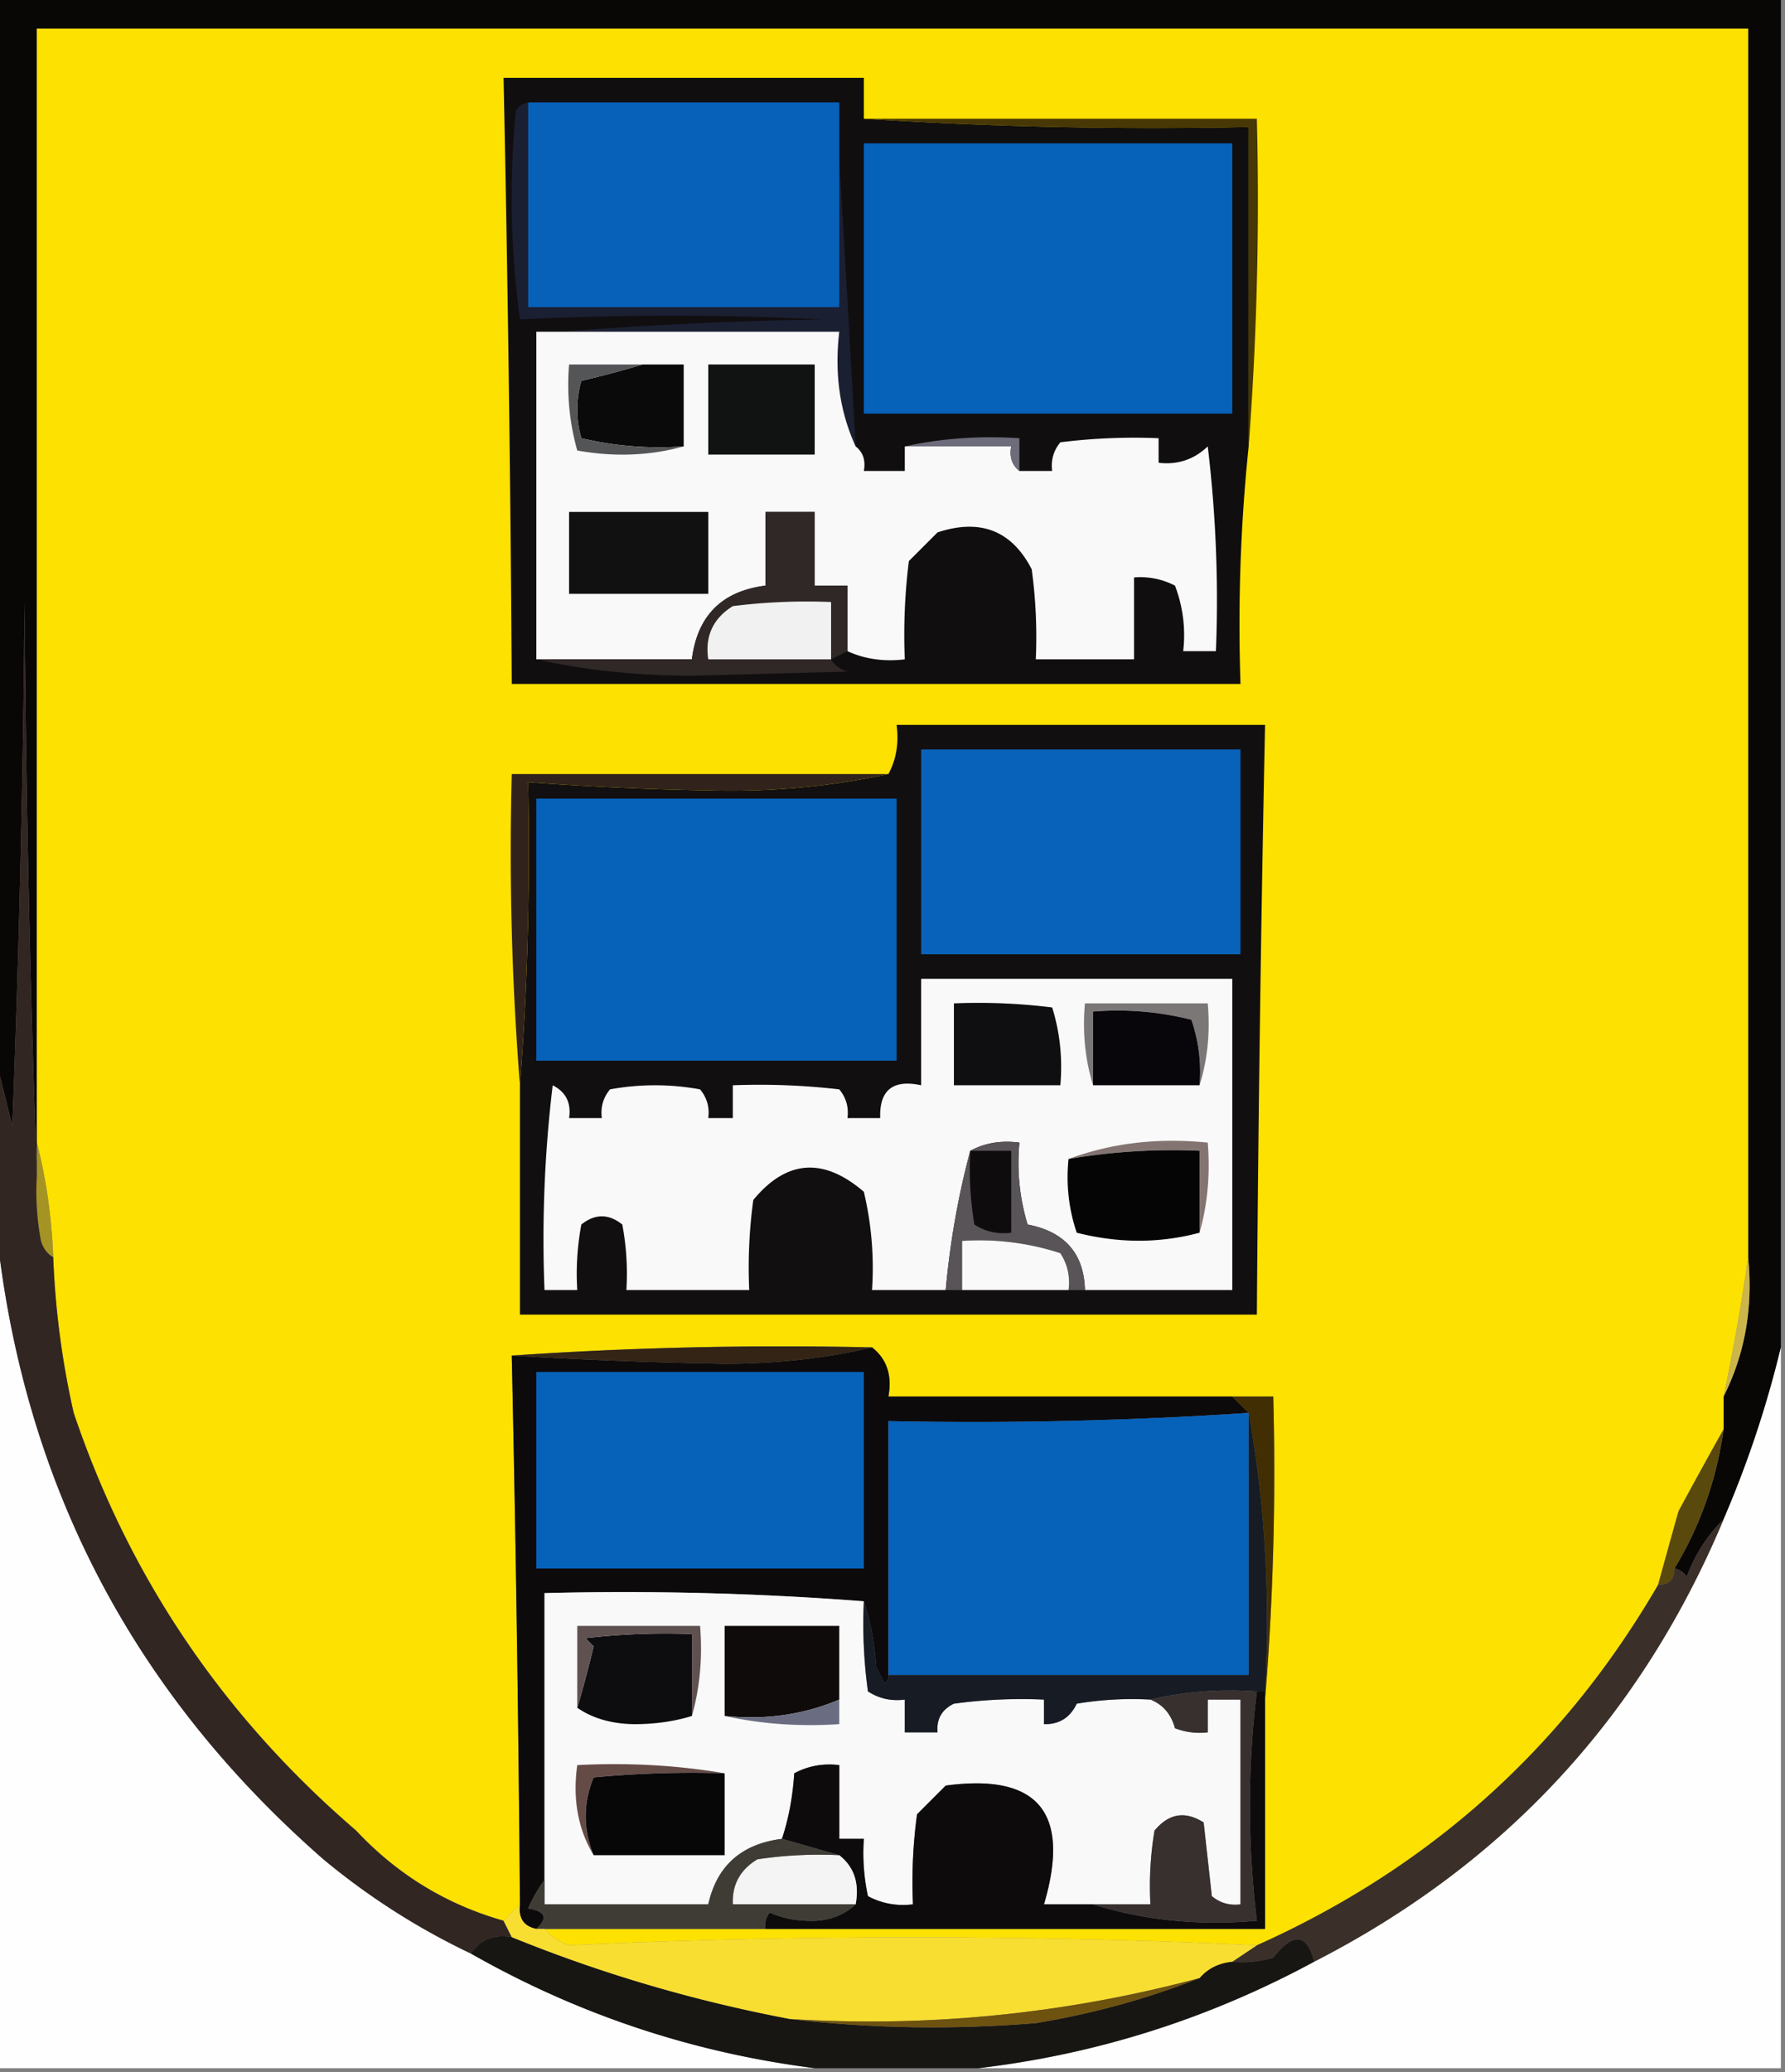 <svg xmlns="http://www.w3.org/2000/svg" width="218" height="253" style="shape-rendering:geometricPrecision;text-rendering:geometricPrecision;image-rendering:optimizeQuality;fill-rule:evenodd;clip-rule:evenodd"><rect width="100%" height="100%" fill="#808080" stroke="none"/><path style="opacity:1" fill="#090606" d="M-.5-.5h218v165a129.396 129.396 0 0 1-7 21c-1.974 1.928-3.474 4.261-4.5 7-.383-.556-.883-.889-1.5-1 3.16-5.236 5.16-10.903 6-17v-4c2.609-5.182 3.609-10.849 3-17V3.5H4.5v140a2434.36 2434.36 0 0 1-1.5-70 2050.22 2050.22 0 0 1-1.5 64 345.68 345.68 0 0 0-2-8V-.5z"/><path style="opacity:1" fill="#fde101" d="M213.5 153.5a256.962 256.962 0 0 1-3 17v4a690.083 690.083 0 0 0-5.5 10c-.849 3.021-1.683 6.021-2.5 9-11.557 19.886-27.89 34.552-49 44a911.406 911.406 0 0 0-84 0c-1.239-.442-2.239-1.109-3-2h88v-28a342.787 342.787 0 0 0 1-37h-47c.475-2.582-.192-4.582-2-6a484.729 484.729 0 0 0-44 1c.491 22.33.825 44.664 1 67l-2 2c-6.992-1.982-12.992-5.649-18-11-16.23-13.931-27.73-30.931-34.5-51a103.816 103.816 0 0 1-2.5-19c-.19-4.87-.856-9.536-2-14V3.5h209v150z"/><path style="opacity:1" fill="#483805" d="M105.5 14.5h48a400.453 400.453 0 0 1-1 40v-39a552.846 552.846 0 0 1-47-1z"/><path style="opacity:1" fill="#100e0f" d="M105.5 14.5a552.846 552.846 0 0 0 47 1v39c-.994 9.486-1.327 19.152-1 29h-89c-.147-24.67-.48-49.336-1-74h44v5z"/><path style="opacity:1" fill="#1b1f32" d="M64.5 12.5v25h38v-18a8165.506 8165.506 0 0 1 2 35c-1.936-4.215-2.603-8.881-2-14h-34a505.824 505.824 0 0 1 32-1.5 377.547 377.547 0 0 0-37 0 110.58 110.58 0 0 1-.5-25.5c.383-.556.883-.89 1.5-1z"/><path style="opacity:1" fill="#0661b9" d="M105.5 17.5h45v33h-45v-33z"/><path style="opacity:1" fill="#0761b9" d="M64.5 12.5h38v25h-38v-25z"/><path style="opacity:1" fill="#f9f9f9" d="M68.5 40.5h34c-.603 5.119.064 9.785 2 14 .904.709 1.237 1.709 1 3h5v-3h13c-.237 1.291.096 2.291 1 3h4c-.17-1.322.163-2.489 1-3.5a72.442 72.442 0 0 1 12-.5v3c2.321.271 4.321-.395 6-2a157.134 157.134 0 0 1 1 25h-4a16.874 16.874 0 0 0-1-8 9.107 9.107 0 0 0-5-1v10h-12a60.93 60.93 0 0 0-.5-11c-2.435-4.724-6.269-6.224-11.5-4.5l-3.5 3.5a72.368 72.368 0 0 0-.5 12c-2.559.302-4.893-.032-7-1v-8h-4v-9h-6v9c-5.333.667-8.333 3.667-9 9h-19v-40h3z"/><path style="opacity:1" fill="#0b0a0a" d="M78.5 44.5h5v10c-4.267.297-8.434-.036-12.5-1a12.5 12.5 0 0 1 0-7c2.607-.623 5.107-1.29 7.5-2z"/><path style="opacity:1" fill="#111212" d="M86.5 44.5h13v11h-13v-11z"/><path style="opacity:1" fill="#545557" d="M78.5 44.5c-2.393.71-4.893 1.377-7.5 2a12.5 12.5 0 0 0 0 7c4.066.964 8.233 1.297 12.5 1-4.146 1.147-8.48 1.314-13 .5-.956-3.394-1.29-6.894-1-10.5h9z"/><path style="opacity:1" fill="#6d6c7b" d="M110.5 54.5c4.47-.986 9.137-1.32 14-1v4c-.904-.709-1.237-1.709-1-3h-13z"/><path style="opacity:1" fill="#121111" d="M69.5 62.5h17v10h-17v-10z"/><path style="opacity:1" fill="#302827" d="m103.5 79.5-2 1c.418.722 1.084 1.222 2 1.5l-19 .5c-6.704-.004-13.037-.67-19-2h19c.667-5.333 3.667-8.333 9-9v-9h6v9h4v8z"/><path style="opacity:1" fill="#f2f1f1" d="M101.5 80.5h-15c-.42-2.825.58-4.991 3-6.5a72.444 72.444 0 0 1 12-.5v7z"/><path style="opacity:1" fill="#120f10" d="M63.5 132.5c.93-11.978 1.263-24.311 1-37a387.8 387.8 0 0 0 22 1c7.568.21 14.901-.457 22-2 .961-1.765 1.295-3.765 1-6h45a5317.16 5317.16 0 0 0-1 72h-90v-28z"/><path style="opacity:1" fill="#0862b9" d="M112.5 91.5h39v25h-39v-25z"/><path style="opacity:1" fill="#0662b9" d="M65.5 97.5h44v32h-44v-32z"/><path style="opacity:1" fill="#31231b" d="M108.5 94.5c-7.099 1.543-14.432 2.21-22 2a387.8 387.8 0 0 1-22-1c.263 12.689-.07 25.022-1 37a361.581 361.581 0 0 1-1-38h46z"/><path style="opacity:1" fill="#faf9f9" d="M132.5 157.5c-.112-4.454-2.445-7.121-7-8a25.879 25.879 0 0 1-1-10c-2.235-.295-4.235.039-6 1-1.468 5.464-2.468 11.131-3 17h-9a40.282 40.282 0 0 0-1-12c-4.944-4.241-9.444-3.908-13.5 1a60.94 60.94 0 0 0-.5 11h-15a32.438 32.438 0 0 0-.5-8c-1.667-1.333-3.333-1.333-5 0a32.438 32.438 0 0 0-.5 8h-4c-.331-8.36.002-16.693 1-25 1.611.82 2.278 2.154 2 4h4c-.17-1.322.163-2.489 1-3.5a30.485 30.485 0 0 1 11 0c.837 1.011 1.17 2.178 1 3.5h3v-4a84.9 84.9 0 0 1 13 .5c.837 1.011 1.17 2.178 1 3.5h4c-.116-3.41 1.55-4.744 5-4v-13h38v38h-18z"/><path style="opacity:1" fill="#0f0e10" d="M116.5 122.5a72.367 72.367 0 0 1 12 .5c.951 3.057 1.284 6.223 1 9.5h-13v-10z"/><path style="opacity:1" fill="#7b7776" d="M146.5 132.5a19.372 19.372 0 0 0-1-8 36.875 36.875 0 0 0-12-1v9c-.979-3.125-1.313-6.458-1-10h15c.313 3.542-.021 6.875-1 10z"/><path style="opacity:1" fill="#08060a" d="M146.5 132.5h-13v-9a36.875 36.875 0 0 1 12 1 19.372 19.372 0 0 1 1 8z"/><path style="opacity:1" fill="#837472" d="M146.5 150.5v-10a75.46 75.46 0 0 0-16 1c5.235-1.95 10.902-2.617 17-2 .315 3.871-.018 7.538-1 11z"/><path style="opacity:1" fill="#050506" d="M146.5 150.5c-4.87 1.304-9.87 1.304-15 0a21.127 21.127 0 0 1-1-9 75.46 75.46 0 0 1 16-1v10z"/><path style="opacity:1" fill="#a59324" d="M4.5 139.5c1.144 4.464 1.81 9.13 2 14-.722-.418-1.222-1.084-1.5-2a32.438 32.438 0 0 1-.5-8v-4z"/><path style="opacity:1" fill="#fefefe" d="M-.5 149.5c3.129 31.091 16.462 56.924 40 77.5a85.566 85.566 0 0 0 18 11.5c13.06 7.433 27.06 12.1 42 14H-.5v-103z"/><path style="opacity:1" fill="#595458" d="M132.5 157.5h-2c.214-1.644-.12-3.144-1-4.5a31.818 31.818 0 0 0-12-1.5v6h-2c.532-5.869 1.532-11.536 3-17 1.765-.961 3.765-1.295 6-1a25.879 25.879 0 0 0 1 10c4.555.879 6.888 3.546 7 8z"/><path style="opacity:1" fill="#0f0c0d" d="M118.5 140.5h5v10c-1.644.214-3.144-.12-4.5-1a40.914 40.914 0 0 1-.5-9z"/><path style="opacity:1" fill="#f9f9f9" d="M130.5 157.5h-13v-6a31.818 31.818 0 0 1 12 1.5c.88 1.356 1.214 2.856 1 4.5z"/><path style="opacity:1" fill="#0c0a0b" d="M106.5 164.5c1.808 1.418 2.475 3.418 2 6h42l2 2a509.086 509.086 0 0 1-44 1v31c.065.438-.101.772-.5 1l-1-2c-.183-2.865-.683-5.531-1.5-8a380.928 380.928 0 0 0-39-1v35a19.62 19.62 0 0 0-2 3.5c2.12.342 2.453 1.175 1 2.5-1.548-.321-2.215-1.321-2-3-.175-22.336-.509-44.67-1-67 8.654.518 17.32.852 26 1 6.373-.004 12.372-.671 18-2z"/><path style="opacity:1" fill="#332415" d="M62.5 165.5a484.729 484.729 0 0 1 44-1c-5.628 1.329-11.627 1.996-18 2a608.798 608.798 0 0 1-26-1z"/><path style="opacity:1" fill="#fefefe" d="M217.5 164.5v88h-98c14.431-1.698 28.098-6.032 41-13 23.226-11.894 39.893-29.894 50-54a129.396 129.396 0 0 0 7-21z"/><path style="opacity:1" fill="#0662b9" d="M65.5 167.5h40v24h-40v-24z"/><path style="opacity:1" fill="#ccb54b" d="M213.5 153.5c.609 6.151-.391 11.818-3 17a256.962 256.962 0 0 0 3-17z"/><path style="opacity:1" fill="#0661b9" d="M152.5 172.5v32h-44v-31c14.715.3 29.382-.033 44-1z"/><path style="opacity:1" fill="#5a490d" d="M210.5 174.5c-.84 6.097-2.84 11.764-6 17 0 1.333-.667 2-2 2 .817-2.979 1.651-5.979 2.5-9a690.083 690.083 0 0 1 5.5-10z"/><path style="opacity:1" fill="#f9f9f9" d="M105.5 195.5a60.931 60.931 0 0 0 .5 11c1.356.88 2.856 1.214 4.5 1v4h4c-.14-1.624.527-2.79 2-3.5a60.931 60.931 0 0 1 11-.5v3c1.859.039 3.192-.794 4-2.5a40.914 40.914 0 0 1 9-.5c1.526.605 2.526 1.771 3 3.5a8.43 8.43 0 0 0 4 .5v-4h4v25c-1.322.17-2.489-.163-3.5-1l-1-9c-2.267-1.435-4.267-1.102-6 1a40.914 40.914 0 0 0-.5 9h-13c3.297-11.189-.703-16.023-12-14.5l-3.5 3.5a60.931 60.931 0 0 0-.5 11c-1.967.239-3.801-.094-5.5-1a24.935 24.935 0 0 1-.5-7h-3v-9c-1.967-.239-3.8.094-5.5 1-.183 2.865-.683 5.531-1.5 8-4.954.627-7.954 3.294-9 8h-20v-38a380.928 380.928 0 0 1 39 1z"/><path style="opacity:1" fill="#412e03" d="M150.5 170.5h5a342.787 342.787 0 0 1-1 37v-1c.644-11.716-.022-23.049-2-34l-2-2z"/><path style="opacity:1" fill="#0d0c0f" d="M84.5 209.5c-2.141.663-4.475.997-7 1-2.77-.029-5.103-.695-7-2 .71-2.393 1.377-4.893 2-7.5l-1-1a84.9 84.9 0 0 1 13-.5v10z"/><path style="opacity:1" fill="#0f0b0a" d="M102.5 207.5c-4.354 1.848-9.02 2.515-14 2v-11h14v9z"/><path style="opacity:1" fill="#605151" d="M84.5 209.5v-10a84.9 84.9 0 0 0-13 .5l1 1a144.556 144.556 0 0 1-2 7.5v-10h15c.315 3.871-.018 7.538-1 11z"/><path style="opacity:1" fill="#161b24" d="M152.5 172.5c1.978 10.951 2.644 22.284 2 34h-1c-4.532-.318-8.866.015-13 1a40.914 40.914 0 0 0-9 .5c-.808 1.706-2.141 2.539-4 2.5v-3a60.931 60.931 0 0 0-11 .5c-1.473.71-2.14 1.876-2 3.5h-4v-4c-1.644.214-3.144-.12-4.5-1a60.931 60.931 0 0 1-.5-11c.817 2.469 1.317 5.135 1.5 8l1 2c.399-.228.565-.562.5-1h44v-32z"/><path style="opacity:1" fill="#0d0b0c" d="M153.5 206.5h1v29h-61a2.427 2.427 0 0 1 .5-2c1.4.616 2.9.949 4.5 1 2.383.139 4.383-.528 6-2 .475-2.582-.192-4.582-2-6l-7-2c.817-2.469 1.317-5.135 1.5-8 1.7-.906 3.533-1.239 5.5-1v9h3c-.163 2.357.003 4.69.5 7 1.699.906 3.533 1.239 5.5 1a60.931 60.931 0 0 1 .5-11l3.5-3.5c11.297-1.523 15.297 3.311 12 14.5h6c6.25 1.959 12.916 2.626 20 2-1.139-9.393-1.139-18.727 0-28z"/><path style="opacity:1" fill="#6a6c81" d="M102.5 207.5v3c-4.863.319-9.53-.014-14-1 4.98.515 9.646-.152 14-2z"/><path style="opacity:1" fill="#312622" d="M4.5 143.5a32.438 32.438 0 0 0 .5 8c.278.916.778 1.582 1.5 2a103.816 103.816 0 0 0 2.5 19c6.77 20.069 18.27 37.069 34.5 51 5.008 5.351 11.008 9.018 18 11l1 2c-2.198-.38-3.865.287-5 2a85.566 85.566 0 0 1-18-11.5c-23.538-20.576-36.871-46.409-40-77.5v-20a345.68 345.68 0 0 1 2 8 2050.22 2050.22 0 0 0 1.5-64 2434.36 2434.36 0 0 0 1.5 70z"/><path style="opacity:1" fill="#654b46" d="M88.5 216.5a128.508 128.508 0 0 0-16 .5c-1.292 3.165-1.292 6.332 0 9.5-1.914-3.184-2.58-6.851-2-11 6.19-.323 12.19.01 18 1z"/><path style="opacity:1" fill="#070708" d="M88.5 216.5v10h-16c-1.292-3.168-1.292-6.335 0-9.5a128.508 128.508 0 0 1 16-.5z"/><path style="opacity:1" fill="#f4f4f4" d="M102.5 226.5c1.808 1.418 2.475 3.418 2 6h-15c-.107-2.403.893-4.236 3-5.5a50.464 50.464 0 0 1 10-.5z"/><path style="opacity:1" fill="#3a3029" d="M210.5 185.5c-10.107 24.106-26.774 42.106-50 54-.872-3.466-2.539-3.633-5-.5a12.93 12.93 0 0 1-5 .5l3-2c21.11-9.448 37.443-24.114 49-44 1.333 0 2-.667 2-2 .617.111 1.117.444 1.5 1 1.026-2.739 2.526-5.072 4.5-7z"/><path style="opacity:1" fill="#37302f" d="M140.5 207.5c4.134-.985 8.468-1.318 13-1-1.139 9.273-1.139 18.607 0 28-7.084.626-13.75-.041-20-2h7a40.914 40.914 0 0 1 .5-9c1.733-2.102 3.733-2.435 6-1l1 9c1.011.837 2.178 1.17 3.5 1v-25h-4v4a8.43 8.43 0 0 1-4-.5c-.474-1.729-1.474-2.895-3-3.5z"/><path style="opacity:1" fill="#3f3c35" d="m95.5 224.5 7 2a50.464 50.464 0 0 0-10 .5c-2.107 1.264-3.107 3.097-3 5.5h15c-1.617 1.472-3.617 2.139-6 2-1.6-.051-3.1-.384-4.5-1a2.427 2.427 0 0 0-.5 2h-28c1.453-1.325 1.12-2.158-1-2.5a19.62 19.62 0 0 1 2-3.5v3h20c1.046-4.706 4.046-7.373 9-8z"/><path style="opacity:1" fill="#181613" d="M62.5 236.5c10.916 4.441 22.25 7.774 34 10 9.825 1.158 19.825 1.325 30 .5 6.985-1.154 13.652-2.988 20-5.5 1.014-1.174 2.347-1.84 4-2a12.93 12.93 0 0 0 5-.5c2.461-3.133 4.128-2.966 5 .5-12.902 6.968-26.569 11.302-41 13h-20c-14.94-1.9-28.94-6.567-42-14 1.135-1.713 2.802-2.38 5-2z"/><path style="opacity:1" fill="#f8de31" d="M63.5 232.5c-.215 1.679.452 2.679 2 3h1c.761.891 1.761 1.558 3 2a911.406 911.406 0 0 1 84 0l-3 2c-1.653.16-2.986.826-4 2-16.378 4.375-33.044 6.041-50 5-11.75-2.226-23.084-5.559-34-10l-1-2 2-2z"/><path style="opacity:1" fill="#6e520f" d="M146.5 241.5c-6.348 2.512-13.015 4.346-20 5.5-10.175.825-20.175.658-30-.5 16.956 1.041 33.622-.625 50-5z"/></svg>